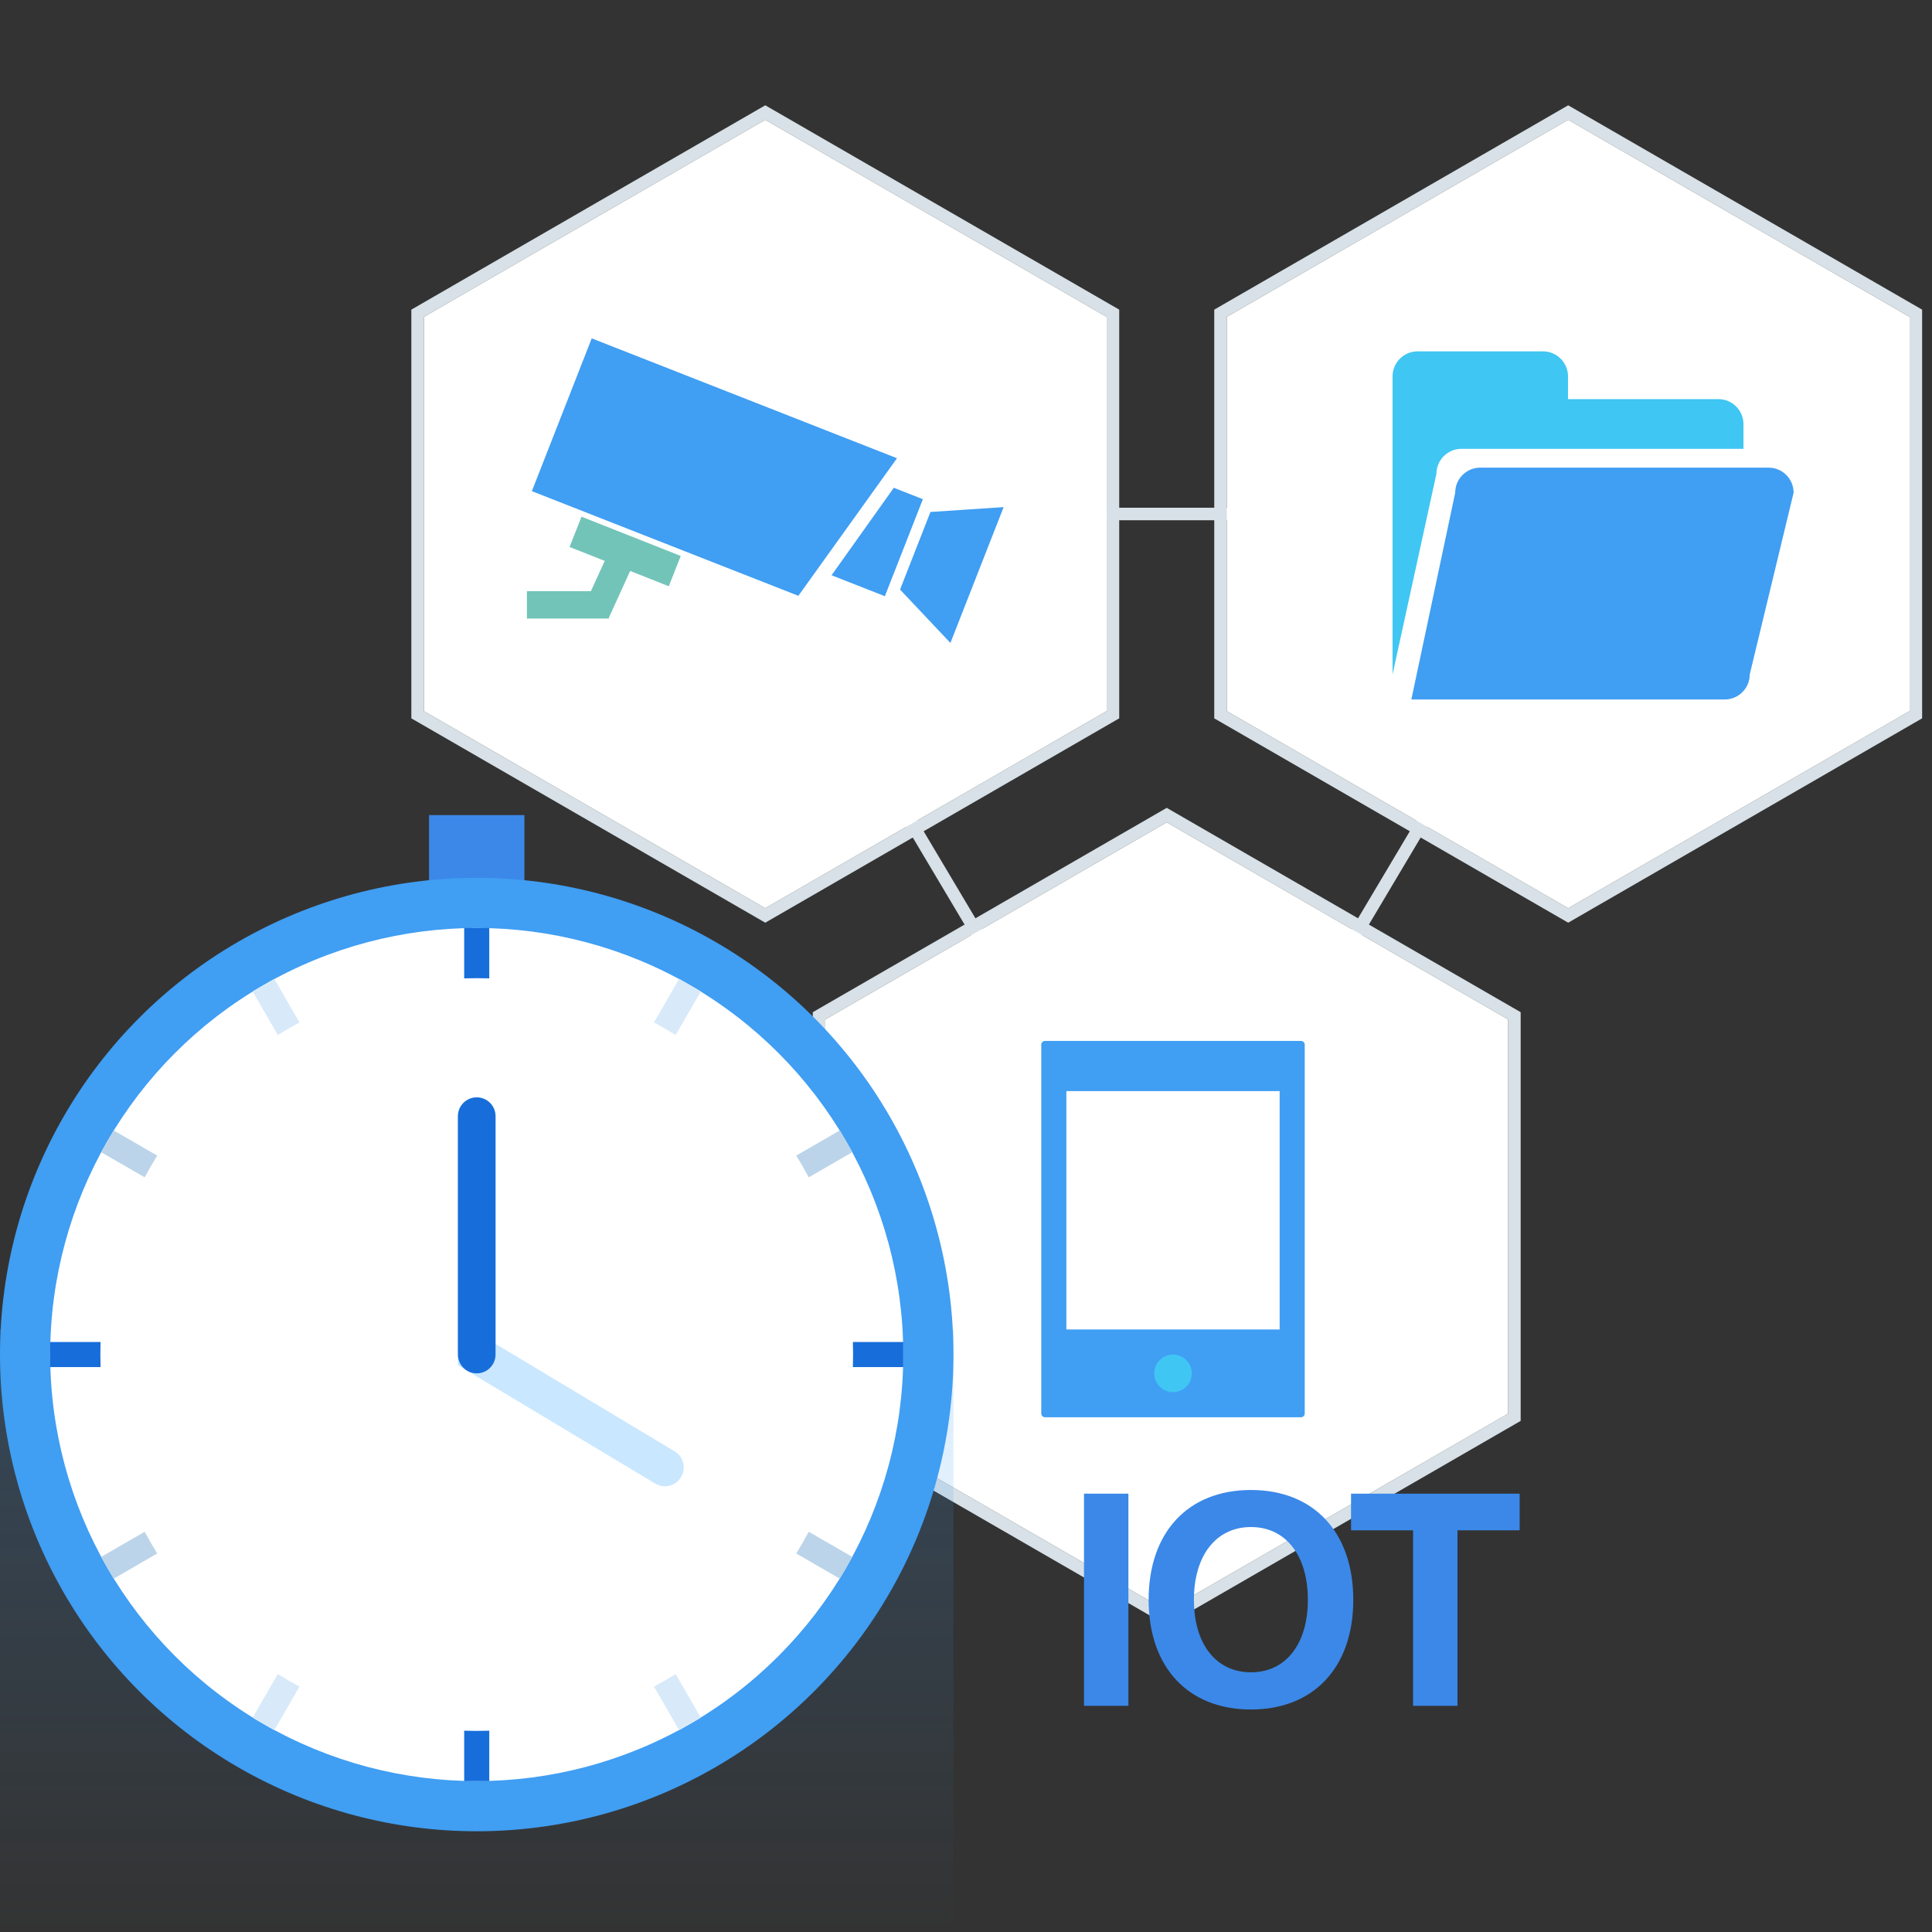 <?xml version="1.0" encoding="UTF-8" standalone="no"?>
<svg width="1024px" height="1024px" viewBox="0 0 1024 1024" version="1.1" xmlns="http://www.w3.org/2000/svg" xmlns:xlink="http://www.w3.org/1999/xlink">
    <rect x="0" y="0" width="1024" height="1024" fill="#333333" stroke="none"/>
    <!-- Generator: Sketch 47 (45396) - http://www.bohemiancoding.com/sketch -->
    <title>实时计算</title>
    <desc>Created with Sketch.</desc>
    <defs>
        <linearGradient x1="50%" y1="0%" x2="50%" y2="100%" id="linearGradient-1">
            <stop stop-color="#409EF3" offset="0%"></stop>
            <stop stop-color="#409EF3" stop-opacity="0" offset="100%"></stop>
        </linearGradient>
    </defs>
    <g id="Page-1" stroke="none" stroke-width="1" fill="none" fill-rule="evenodd">
        <g id="实时计算">
            <g id="Group-12" transform="translate(0, 53)">
                <path d="M618.39,617.184 L379.816,216.104 L856.963,216.104 L618.39,617.184 Z M618.39,604.177 L845.271,222.753 L391.508,222.753 L618.39,604.177 Z" id="Triangle" fill="#D7E1E7" fill-rule="nonzero"></path>
                <path d="M405.61,10.488 L224.663,114.958 L224.663,323.899 L405.61,428.369 L586.558,323.899 L586.558,114.958 L405.61,10.488 Z M593.207,111.119 L593.207,327.738 L405.61,436.047 L218.014,327.738 L218.014,111.119 L405.61,2.81 L593.207,111.119 Z" id="Polygon-4" fill="#D7E1E7" fill-rule="nonzero"></path>
                <polygon id="Path" fill="#FFFFFF" points="405.61 10.488 224.663 114.958 224.663 323.899 405.61 428.369 586.558 323.899 586.558 114.958"></polygon>
                <path d="M437.442,487.322 L437.442,696.262 L618.39,800.732 L799.337,696.262 L799.337,487.322 L618.39,382.852 L437.442,487.322 Z M805.986,483.483 L805.986,700.101 L618.39,808.41 L430.793,700.101 L430.793,483.483 L618.39,375.174 L805.986,483.483 Z" id="Polygon-4-Copy" fill="#D7E1E7" fill-rule="nonzero"></path>
                <polygon id="Path" fill="#FFFFFF" points="437.442 487.322 437.442 696.262 618.39 800.732 799.337 696.262 799.337 487.322 618.39 382.852"></polygon>
                <g id="Group-11" transform="translate(551.896, 498.701)">
                    <path d="M2,0 L137.636,0 C138.741,-2.02906125e-16 139.636,0.895 139.636,2 L139.636,197.481 C139.636,198.585 138.741,199.481 137.636,199.481 L2,199.481 C0.895,199.481 1.3527075e-16,198.585 0,197.481 L0,2 L0,2 C-1.3527075e-16,0.895 0.895,2.02906125e-16 2,0 L2,0 Z M13.299,26.597 L13.299,152.935 L126.338,152.935 L126.338,26.597 L13.299,26.597 Z" id="Combined-Shape" fill="#409EF3"></path>
                    <circle id="Oval-2" fill="#40C6F3" cx="69.818" cy="176.208" r="9.974"></circle>
                </g>
                <path d="M650.221,114.958 L650.221,323.899 L831.169,428.369 L1012.116,323.899 L1012.116,114.958 L831.169,10.488 L650.221,114.958 Z M1018.766,111.119 L1018.766,327.738 L831.169,436.047 L643.572,327.738 L643.572,111.119 L831.169,2.81 L1018.766,111.119 Z" id="Polygon-4-Copy-2" fill="#D7E1E7" fill-rule="nonzero"></path>
                <polygon id="Path" fill="#FFFFFF" points="650.221 114.958 650.221 323.899 831.169 428.369 1012.116 323.899 1012.116 114.958 831.169 10.488"></polygon>
                <g id="文件夹" transform="translate(738.078, 132.987)">
                    <path d="M189.322,171.469 C189.322,178.806 183.373,184.754 176.035,184.754 L9.964,184.754 L33.214,75.147 C33.214,67.81 39.163,61.862 46.5,61.862 L199.286,61.862 C206.622,61.862 212.571,67.81 212.571,75.147 L189.322,171.469 Z" id="Fill-1" fill="#409EF3"></path>
                    <path d="M36.536,51.897 L186,51.897 L186,38.845 C186,31.507 180.051,25.558 172.715,25.558 L93,25.558 L93,13.521 C93,6.185 87.052,0.236 79.714,0.236 L13.285,0.236 C5.949,0.236 0,6.185 0,13.521 L0,171.472 L23.251,65.187 C23.251,57.846 29.198,51.897 36.536,51.897 Z" id="Fill-3" fill="#40C6F3"></path>
                </g>
                <g id="Group-44-Copy" transform="translate(0, 379.013)">
                    <rect id="Rectangle-61" fill="url(#linearGradient-1)" opacity="0.201" x="0" y="272.623" width="505.351" height="319.169"></rect>
                    <g id="Group-6-Copy">
                        <polygon id="Rectangle-12" fill="#3B88E8" points="227.408 50.535 227.408 0 277.943 0 277.943 50.535"></polygon>
                        <circle id="Oval-17" fill="#409EF3" cx="252.675" cy="285.922" r="252.675"></circle>
                        <circle id="Oval-5" fill="#FFFFFF" cx="252.675" cy="285.922" r="226.078"></circle>
                        <polygon id="Path-7" fill="#176EDA" fill-rule="nonzero" points="246.026 59.844 246.026 512 259.325 512 259.325 59.844"></polygon>
                        <polygon id="Path-7" fill="#D8EAF9" fill-rule="nonzero" points="133.878 93.458 359.956 485.036 371.473 478.387 145.395 86.808"></polygon>
                        <polygon id="Path-7" fill="#D8EAF9" fill-rule="nonzero" points="359.956 86.808 133.878 478.387 145.395 485.036 371.473 93.458"></polygon>
                        <polygon id="Path-7" fill="#BBD4E9" fill-rule="nonzero" points="445.14 167.125 53.561 393.203 60.211 404.72 451.789 178.642"></polygon>
                        <polygon id="Path-7" fill="#BBD4E9" fill-rule="nonzero" points="53.561 178.642 445.14 404.72 451.789 393.203 60.211 167.125"></polygon>
                        <polygon id="Path-7" fill="#176EDA" fill-rule="nonzero" points="26.597 292.571 478.753 292.571 478.753 279.273 26.597 279.273"></polygon>
                        <circle id="Oval-19" fill="#FFFFFF" cx="252.675" cy="285.922" r="199.481"></circle>
                        <path d="M262.649,159.584 C262.649,154.076 258.184,149.61 252.675,149.61 C247.167,149.61 242.701,154.076 242.701,159.584 L242.701,291.569 L347.284,354.319 C352.007,357.153 358.134,355.621 360.968,350.898 C363.802,346.174 362.271,340.048 357.547,337.214 L262.649,280.275 L262.649,159.584 Z" id="Path-45" fill="#C9E7FF" fill-rule="nonzero"></path>
                        <path d="M242.701,159.584 L242.701,285.922 C242.701,291.431 247.167,295.896 252.675,295.896 C258.184,295.896 262.649,291.431 262.649,285.922 L262.649,159.584 C262.649,154.076 258.184,149.61 252.675,149.61 C247.167,149.61 242.701,154.076 242.701,159.584 Z" id="Path-45" fill="#176EDA" fill-rule="nonzero"></path>
                    </g>
                </g>
                <path d="M598.078,851.117 L598.078,738.675 L574.545,738.675 L574.545,851.117 L598.078,851.117 Z M663.038,736.727 C696.311,736.727 717.272,759.091 717.272,794.935 C717.272,830.701 696.311,853.065 663.038,853.065 C629.687,853.065 608.804,830.701 608.804,794.935 C608.804,759.091 629.687,736.727 663.038,736.727 Z M663.038,756.364 C644.649,756.364 632.804,771.325 632.804,794.935 C632.804,818.468 644.571,833.351 663.038,833.351 C681.428,833.351 693.194,818.468 693.194,794.935 C693.194,771.325 681.428,756.364 663.038,756.364 Z M772.492,851.117 L748.959,851.117 L748.959,758.078 L716.076,758.078 L716.076,738.675 L805.453,738.675 L805.453,758.078 L772.492,758.078 L772.492,851.117 Z" id="IOT" fill="#3B88E8"></path>
                <g id="监控-in" transform="translate(279.273, 126.338)">
                    <path d="M34.356,0 L2.624,80.987 L143.875,136.456 L196.152,63.535 L34.356,0 Z M213.887,92.011 L197.77,133.147 L224.469,161.431 L252.675,89.442 L213.887,92.011 Z M194.463,79.189 L161.474,125.568 L189.724,136.662 L209.873,85.242 L194.463,79.189 Z" id="Fill-1" fill="#409EF3"></path>
                    <polygon id="Path" fill="#72C4B9" points="22.605 110.567 41.236 117.943 33.919 134.009 0 134.009 0 148.509 43.449 148.509 43.449 148.035 54.72 123.281 75.196 131.386 81.536 115.334 28.943 94.516"></polygon>
                </g>
            </g>
        </g>
    </g>
</svg>